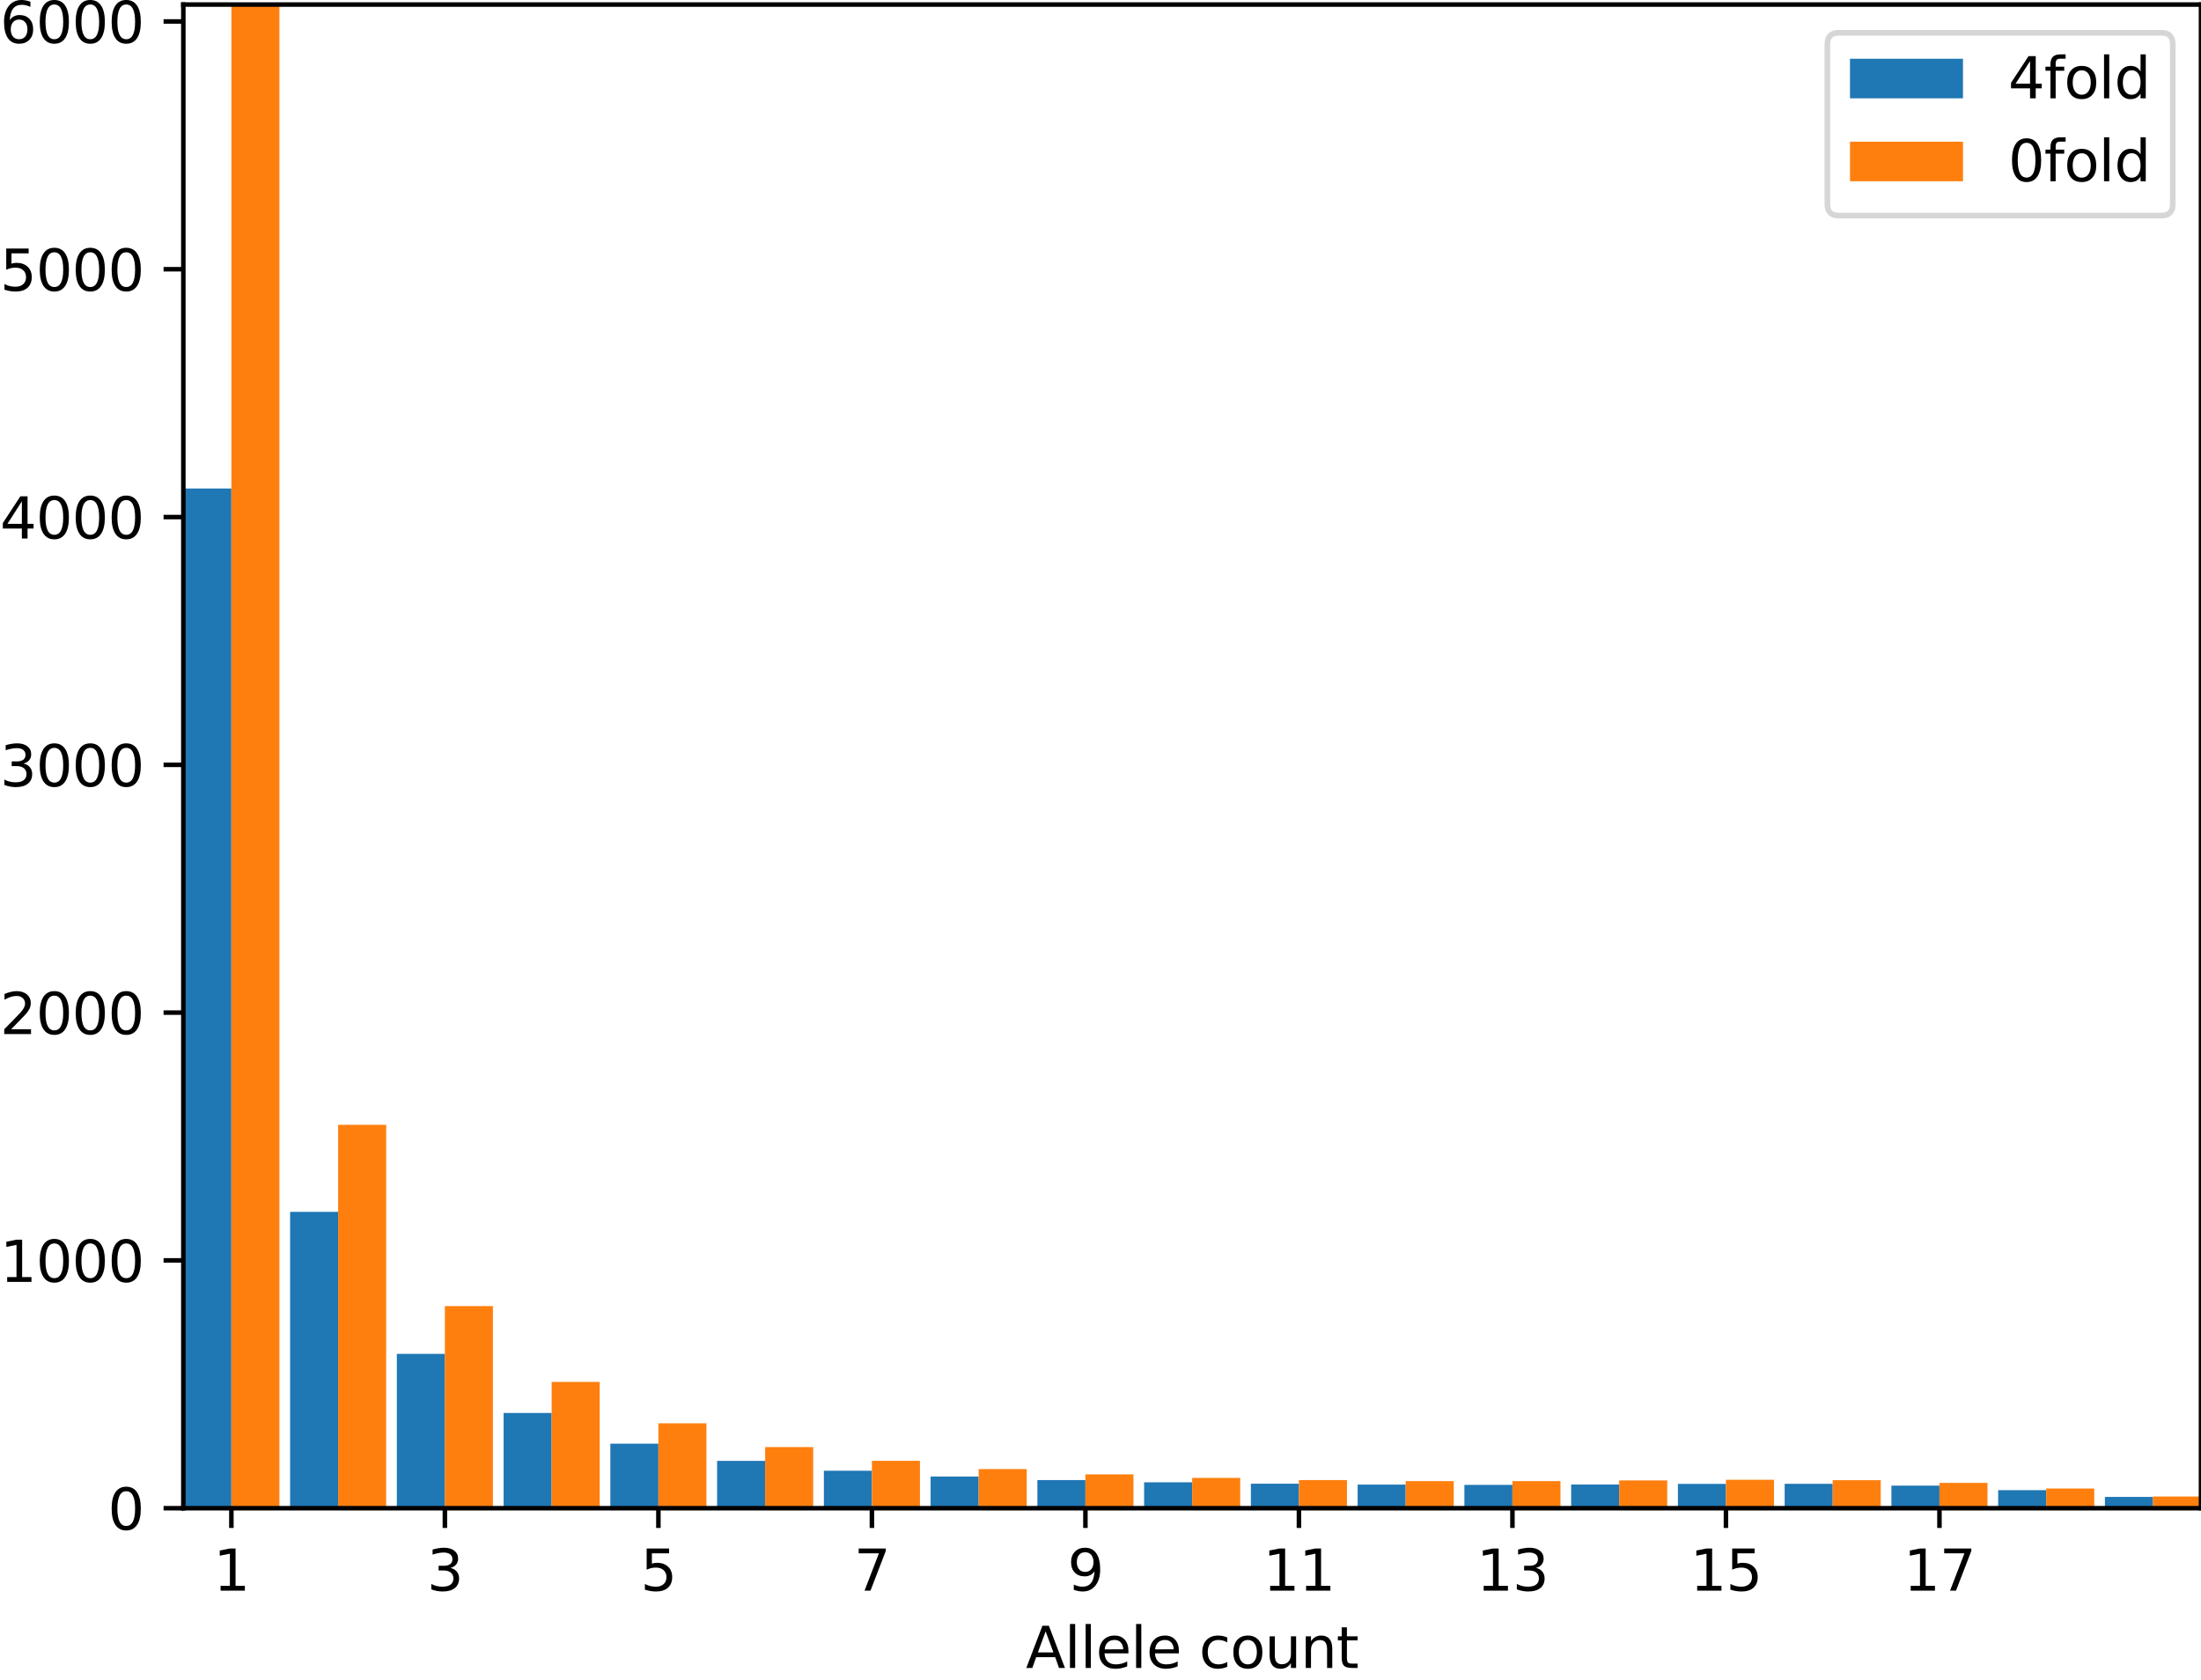 <?xml version="1.0" encoding="utf-8" standalone="no"?>
<!DOCTYPE svg PUBLIC "-//W3C//DTD SVG 1.1//EN"
  "http://www.w3.org/Graphics/SVG/1.1/DTD/svg11.dtd">
<svg height="297.269pt" version="1.1" viewBox="0 0 389.57 297.269" width="389.57pt" xmlns="http://www.w3.org/2000/svg" xmlns:xlink="http://www.w3.org/1999/xlink">
 <defs>
  <style type="text/css">*{stroke-linecap:butt;stroke-linejoin:round;}</style>
 </defs>
 <g id="figure_1">
  <g id="patch_1">
   <path d="M 0 297.269 
L 389.57 297.269 
L 389.57 0 
L 0 0 
z
" style="fill:#ffffff;"/>
  </g>
  <g id="axes_1">
   <g id="patch_2">
    <path d="M 32.45 266.913 
L 389.57 266.913 
L 389.57 0.801 
L 32.45 0.801 
z
" style="fill:#ffffff;"/>
   </g>
   <g id="patch_3">
    <path clip-path="url(#pddeec30db7)" d="M 32.45 266.913 
L 40.953 266.913 
L 40.953 86.454 
L 32.45 86.454 
z
" style="fill:#1f77b4;"/>
   </g>
   <g id="patch_4">
    <path clip-path="url(#pddeec30db7)" d="M 51.345 266.913 
L 59.848 266.913 
L 59.848 214.475 
L 51.345 214.475 
z
" style="fill:#1f77b4;"/>
   </g>
   <g id="patch_5">
    <path clip-path="url(#pddeec30db7)" d="M 70.24 266.913 
L 78.743 266.913 
L 78.743 239.605 
L 70.24 239.605 
z
" style="fill:#1f77b4;"/>
   </g>
   <g id="patch_6">
    <path clip-path="url(#pddeec30db7)" d="M 89.136 266.913 
L 97.639 266.913 
L 97.639 250.062 
L 89.136 250.062 
z
" style="fill:#1f77b4;"/>
   </g>
   <g id="patch_7">
    <path clip-path="url(#pddeec30db7)" d="M 108.031 266.913 
L 116.534 266.913 
L 116.534 255.5 
L 108.031 255.5 
z
" style="fill:#1f77b4;"/>
   </g>
   <g id="patch_8">
    <path clip-path="url(#pddeec30db7)" d="M 126.926 266.913 
L 135.429 266.913 
L 135.429 258.538 
L 126.926 258.538 
z
" style="fill:#1f77b4;"/>
   </g>
   <g id="patch_9">
    <path clip-path="url(#pddeec30db7)" d="M 145.821 266.913 
L 154.324 266.913 
L 154.324 260.286 
L 145.821 260.286 
z
" style="fill:#1f77b4;"/>
   </g>
   <g id="patch_10">
    <path clip-path="url(#pddeec30db7)" d="M 164.717 266.913 
L 173.22 266.913 
L 173.22 261.315 
L 164.717 261.315 
z
" style="fill:#1f77b4;"/>
   </g>
   <g id="patch_11">
    <path clip-path="url(#pddeec30db7)" d="M 183.612 266.913 
L 192.115 266.913 
L 192.115 261.935 
L 183.612 261.935 
z
" style="fill:#1f77b4;"/>
   </g>
   <g id="patch_12">
    <path clip-path="url(#pddeec30db7)" d="M 202.507 266.913 
L 211.01 266.913 
L 211.01 262.326 
L 202.507 262.326 
z
" style="fill:#1f77b4;"/>
   </g>
   <g id="patch_13">
    <path clip-path="url(#pddeec30db7)" d="M 221.402 266.913 
L 229.905 266.913 
L 229.905 262.581 
L 221.402 262.581 
z
" style="fill:#1f77b4;"/>
   </g>
   <g id="patch_14">
    <path clip-path="url(#pddeec30db7)" d="M 240.298 266.913 
L 248.8 266.913 
L 248.8 262.737 
L 240.298 262.737 
z
" style="fill:#1f77b4;"/>
   </g>
   <g id="patch_15">
    <path clip-path="url(#pddeec30db7)" d="M 259.193 266.913 
L 267.696 266.913 
L 267.696 262.786 
L 259.193 262.786 
z
" style="fill:#1f77b4;"/>
   </g>
   <g id="patch_16">
    <path clip-path="url(#pddeec30db7)" d="M 278.088 266.913 
L 286.591 266.913 
L 286.591 262.724 
L 278.088 262.724 
z
" style="fill:#1f77b4;"/>
   </g>
   <g id="patch_17">
    <path clip-path="url(#pddeec30db7)" d="M 296.983 266.913 
L 305.486 266.913 
L 305.486 262.609 
L 296.983 262.609 
z
" style="fill:#1f77b4;"/>
   </g>
   <g id="patch_18">
    <path clip-path="url(#pddeec30db7)" d="M 315.879 266.913 
L 324.381 266.913 
L 324.381 262.599 
L 315.879 262.599 
z
" style="fill:#1f77b4;"/>
   </g>
   <g id="patch_19">
    <path clip-path="url(#pddeec30db7)" d="M 334.774 266.913 
L 343.277 266.913 
L 343.277 262.921 
L 334.774 262.921 
z
" style="fill:#1f77b4;"/>
   </g>
   <g id="patch_20">
    <path clip-path="url(#pddeec30db7)" d="M 353.669 266.913 
L 362.172 266.913 
L 362.172 263.723 
L 353.669 263.723 
z
" style="fill:#1f77b4;"/>
   </g>
   <g id="patch_21">
    <path clip-path="url(#pddeec30db7)" d="M 372.564 266.913 
L 381.067 266.913 
L 381.067 264.913 
L 372.564 264.913 
z
" style="fill:#1f77b4;"/>
   </g>
   <g id="patch_22">
    <path clip-path="url(#pddeec30db7)" d="M 40.953 266.913 
L 49.456 266.913 
L 49.456 0.801 
L 40.953 0.801 
z
" style="fill:#ff7f0e;"/>
   </g>
   <g id="patch_23">
    <path clip-path="url(#pddeec30db7)" d="M 59.848 266.913 
L 68.351 266.913 
L 68.351 199.06 
L 59.848 199.06 
z
" style="fill:#ff7f0e;"/>
   </g>
   <g id="patch_24">
    <path clip-path="url(#pddeec30db7)" d="M 78.743 266.913 
L 87.246 266.913 
L 87.246 231.14 
L 78.743 231.14 
z
" style="fill:#ff7f0e;"/>
   </g>
   <g id="patch_25">
    <path clip-path="url(#pddeec30db7)" d="M 97.639 266.913 
L 106.141 266.913 
L 106.141 244.564 
L 97.639 244.564 
z
" style="fill:#ff7f0e;"/>
   </g>
   <g id="patch_26">
    <path clip-path="url(#pddeec30db7)" d="M 116.534 266.913 
L 125.037 266.913 
L 125.037 251.892 
L 116.534 251.892 
z
" style="fill:#ff7f0e;"/>
   </g>
   <g id="patch_27">
    <path clip-path="url(#pddeec30db7)" d="M 135.429 266.913 
L 143.932 266.913 
L 143.932 256.096 
L 135.429 256.096 
z
" style="fill:#ff7f0e;"/>
   </g>
   <g id="patch_28">
    <path clip-path="url(#pddeec30db7)" d="M 154.324 266.913 
L 162.827 266.913 
L 162.827 258.531 
L 154.324 258.531 
z
" style="fill:#ff7f0e;"/>
   </g>
   <g id="patch_29">
    <path clip-path="url(#pddeec30db7)" d="M 173.22 266.913 
L 181.722 266.913 
L 181.722 259.993 
L 173.22 259.993 
z
" style="fill:#ff7f0e;"/>
   </g>
   <g id="patch_30">
    <path clip-path="url(#pddeec30db7)" d="M 192.115 266.913 
L 200.618 266.913 
L 200.618 260.93 
L 192.115 260.93 
z
" style="fill:#ff7f0e;"/>
   </g>
   <g id="patch_31">
    <path clip-path="url(#pddeec30db7)" d="M 211.01 266.913 
L 219.513 266.913 
L 219.513 261.553 
L 211.01 261.553 
z
" style="fill:#ff7f0e;"/>
   </g>
   <g id="patch_32">
    <path clip-path="url(#pddeec30db7)" d="M 229.905 266.913 
L 238.408 266.913 
L 238.408 261.94 
L 229.905 261.94 
z
" style="fill:#ff7f0e;"/>
   </g>
   <g id="patch_33">
    <path clip-path="url(#pddeec30db7)" d="M 248.8 266.913 
L 257.303 266.913 
L 257.303 262.121 
L 248.8 262.121 
z
" style="fill:#ff7f0e;"/>
   </g>
   <g id="patch_34">
    <path clip-path="url(#pddeec30db7)" d="M 267.696 266.913 
L 276.199 266.913 
L 276.199 262.122 
L 267.696 262.122 
z
" style="fill:#ff7f0e;"/>
   </g>
   <g id="patch_35">
    <path clip-path="url(#pddeec30db7)" d="M 286.591 266.913 
L 295.094 266.913 
L 295.094 262.002 
L 286.591 262.002 
z
" style="fill:#ff7f0e;"/>
   </g>
   <g id="patch_36">
    <path clip-path="url(#pddeec30db7)" d="M 305.486 266.913 
L 313.989 266.913 
L 313.989 261.882 
L 305.486 261.882 
z
" style="fill:#ff7f0e;"/>
   </g>
   <g id="patch_37">
    <path clip-path="url(#pddeec30db7)" d="M 324.381 266.913 
L 332.884 266.913 
L 332.884 261.953 
L 324.381 261.953 
z
" style="fill:#ff7f0e;"/>
   </g>
   <g id="patch_38">
    <path clip-path="url(#pddeec30db7)" d="M 343.277 266.913 
L 351.78 266.913 
L 351.78 262.43 
L 343.277 262.43 
z
" style="fill:#ff7f0e;"/>
   </g>
   <g id="patch_39">
    <path clip-path="url(#pddeec30db7)" d="M 362.172 266.913 
L 370.675 266.913 
L 370.675 263.436 
L 362.172 263.436 
z
" style="fill:#ff7f0e;"/>
   </g>
   <g id="patch_40">
    <path clip-path="url(#pddeec30db7)" d="M 381.067 266.913 
L 389.57 266.913 
L 389.57 264.846 
L 381.067 264.846 
z
" style="fill:#ff7f0e;"/>
   </g>
   <g id="matplotlib.axis_1">
    <g id="xtick_1">
     <g id="line2d_1">
      <defs>
       <path d="M 0 0 
L 0 3.5 
" id="md16825e82f" style="stroke:#000000;stroke-width:0.8;"/>
      </defs>
      <g>
       <use style="stroke:#000000;stroke-width:0.8;" x="40.953" xlink:href="#md16825e82f" y="266.913"/>
      </g>
     </g>
     <g id="text_1">
      <!-- 1 -->
      <g transform="translate(37.772 281.511)scale(0.1 -0.1)">
       <defs>
        <path d="M 794 531 
L 1825 531 
L 1825 4091 
L 703 3866 
L 703 4441 
L 1819 4666 
L 2450 4666 
L 2450 531 
L 3481 531 
L 3481 0 
L 794 0 
L 794 531 
z
" id="DejaVuSans-31" transform="scale(0.016)"/>
       </defs>
       <use xlink:href="#DejaVuSans-31"/>
      </g>
     </g>
    </g>
    <g id="xtick_2">
     <g id="line2d_2">
      <g>
       <use style="stroke:#000000;stroke-width:0.8;" x="78.743" xlink:href="#md16825e82f" y="266.913"/>
      </g>
     </g>
     <g id="text_2">
      <!-- 3 -->
      <g transform="translate(75.562 281.511)scale(0.1 -0.1)">
       <defs>
        <path d="M 2597 2516 
Q 3050 2419 3304 2112 
Q 3559 1806 3559 1356 
Q 3559 666 3084 287 
Q 2609 -91 1734 -91 
Q 1441 -91 1130 -33 
Q 819 25 488 141 
L 488 750 
Q 750 597 1062 519 
Q 1375 441 1716 441 
Q 2309 441 2620 675 
Q 2931 909 2931 1356 
Q 2931 1769 2642 2001 
Q 2353 2234 1838 2234 
L 1294 2234 
L 1294 2753 
L 1863 2753 
Q 2328 2753 2575 2939 
Q 2822 3125 2822 3475 
Q 2822 3834 2567 4026 
Q 2313 4219 1838 4219 
Q 1578 4219 1281 4162 
Q 984 4106 628 3988 
L 628 4550 
Q 988 4650 1302 4700 
Q 1616 4750 1894 4750 
Q 2613 4750 3031 4423 
Q 3450 4097 3450 3541 
Q 3450 3153 3228 2886 
Q 3006 2619 2597 2516 
z
" id="DejaVuSans-33" transform="scale(0.016)"/>
       </defs>
       <use xlink:href="#DejaVuSans-33"/>
      </g>
     </g>
    </g>
    <g id="xtick_3">
     <g id="line2d_3">
      <g>
       <use style="stroke:#000000;stroke-width:0.8;" x="116.534" xlink:href="#md16825e82f" y="266.913"/>
      </g>
     </g>
     <g id="text_3">
      <!-- 5 -->
      <g transform="translate(113.353 281.511)scale(0.1 -0.1)">
       <defs>
        <path d="M 691 4666 
L 3169 4666 
L 3169 4134 
L 1269 4134 
L 1269 2991 
Q 1406 3038 1543 3061 
Q 1681 3084 1819 3084 
Q 2600 3084 3056 2656 
Q 3513 2228 3513 1497 
Q 3513 744 3044 326 
Q 2575 -91 1722 -91 
Q 1428 -91 1123 -41 
Q 819 9 494 109 
L 494 744 
Q 775 591 1075 516 
Q 1375 441 1709 441 
Q 2250 441 2565 725 
Q 2881 1009 2881 1497 
Q 2881 1984 2565 2268 
Q 2250 2553 1709 2553 
Q 1456 2553 1204 2497 
Q 953 2441 691 2322 
L 691 4666 
z
" id="DejaVuSans-35" transform="scale(0.016)"/>
       </defs>
       <use xlink:href="#DejaVuSans-35"/>
      </g>
     </g>
    </g>
    <g id="xtick_4">
     <g id="line2d_4">
      <g>
       <use style="stroke:#000000;stroke-width:0.8;" x="154.324" xlink:href="#md16825e82f" y="266.913"/>
      </g>
     </g>
     <g id="text_4">
      <!-- 7 -->
      <g transform="translate(151.143 281.511)scale(0.1 -0.1)">
       <defs>
        <path d="M 525 4666 
L 3525 4666 
L 3525 4397 
L 1831 0 
L 1172 0 
L 2766 4134 
L 525 4134 
L 525 4666 
z
" id="DejaVuSans-37" transform="scale(0.016)"/>
       </defs>
       <use xlink:href="#DejaVuSans-37"/>
      </g>
     </g>
    </g>
    <g id="xtick_5">
     <g id="line2d_5">
      <g>
       <use style="stroke:#000000;stroke-width:0.8;" x="192.115" xlink:href="#md16825e82f" y="266.913"/>
      </g>
     </g>
     <g id="text_5">
      <!-- 9 -->
      <g transform="translate(188.934 281.511)scale(0.1 -0.1)">
       <defs>
        <path d="M 703 97 
L 703 672 
Q 941 559 1184 500 
Q 1428 441 1663 441 
Q 2288 441 2617 861 
Q 2947 1281 2994 2138 
Q 2813 1869 2534 1725 
Q 2256 1581 1919 1581 
Q 1219 1581 811 2004 
Q 403 2428 403 3163 
Q 403 3881 828 4315 
Q 1253 4750 1959 4750 
Q 2769 4750 3195 4129 
Q 3622 3509 3622 2328 
Q 3622 1225 3098 567 
Q 2575 -91 1691 -91 
Q 1453 -91 1209 -44 
Q 966 3 703 97 
z
M 1959 2075 
Q 2384 2075 2632 2365 
Q 2881 2656 2881 3163 
Q 2881 3666 2632 3958 
Q 2384 4250 1959 4250 
Q 1534 4250 1286 3958 
Q 1038 3666 1038 3163 
Q 1038 2656 1286 2365 
Q 1534 2075 1959 2075 
z
" id="DejaVuSans-39" transform="scale(0.016)"/>
       </defs>
       <use xlink:href="#DejaVuSans-39"/>
      </g>
     </g>
    </g>
    <g id="xtick_6">
     <g id="line2d_6">
      <g>
       <use style="stroke:#000000;stroke-width:0.8;" x="229.905" xlink:href="#md16825e82f" y="266.913"/>
      </g>
     </g>
     <g id="text_6">
      <!-- 11 -->
      <g transform="translate(223.543 281.511)scale(0.1 -0.1)">
       <use xlink:href="#DejaVuSans-31"/>
       <use x="63.623" xlink:href="#DejaVuSans-31"/>
      </g>
     </g>
    </g>
    <g id="xtick_7">
     <g id="line2d_7">
      <g>
       <use style="stroke:#000000;stroke-width:0.8;" x="267.696" xlink:href="#md16825e82f" y="266.913"/>
      </g>
     </g>
     <g id="text_7">
      <!-- 13 -->
      <g transform="translate(261.333 281.511)scale(0.1 -0.1)">
       <use xlink:href="#DejaVuSans-31"/>
       <use x="63.623" xlink:href="#DejaVuSans-33"/>
      </g>
     </g>
    </g>
    <g id="xtick_8">
     <g id="line2d_8">
      <g>
       <use style="stroke:#000000;stroke-width:0.8;" x="305.486" xlink:href="#md16825e82f" y="266.913"/>
      </g>
     </g>
     <g id="text_8">
      <!-- 15 -->
      <g transform="translate(299.124 281.511)scale(0.1 -0.1)">
       <use xlink:href="#DejaVuSans-31"/>
       <use x="63.623" xlink:href="#DejaVuSans-35"/>
      </g>
     </g>
    </g>
    <g id="xtick_9">
     <g id="line2d_9">
      <g>
       <use style="stroke:#000000;stroke-width:0.8;" x="343.277" xlink:href="#md16825e82f" y="266.913"/>
      </g>
     </g>
     <g id="text_9">
      <!-- 17 -->
      <g transform="translate(336.914 281.511)scale(0.1 -0.1)">
       <use xlink:href="#DejaVuSans-31"/>
       <use x="63.623" xlink:href="#DejaVuSans-37"/>
      </g>
     </g>
    </g>
    <g id="text_10">
     <!-- Allele count -->
     <g transform="translate(181.574 295.189)scale(0.1 -0.1)">
      <defs>
       <path d="M 2188 4044 
L 1331 1722 
L 3047 1722 
L 2188 4044 
z
M 1831 4666 
L 2547 4666 
L 4325 0 
L 3669 0 
L 3244 1197 
L 1141 1197 
L 716 0 
L 50 0 
L 1831 4666 
z
" id="DejaVuSans-41" transform="scale(0.016)"/>
       <path d="M 603 4863 
L 1178 4863 
L 1178 0 
L 603 0 
L 603 4863 
z
" id="DejaVuSans-6c" transform="scale(0.016)"/>
       <path d="M 3597 1894 
L 3597 1613 
L 953 1613 
Q 991 1019 1311 708 
Q 1631 397 2203 397 
Q 2534 397 2845 478 
Q 3156 559 3463 722 
L 3463 178 
Q 3153 47 2828 -22 
Q 2503 -91 2169 -91 
Q 1331 -91 842 396 
Q 353 884 353 1716 
Q 353 2575 817 3079 
Q 1281 3584 2069 3584 
Q 2775 3584 3186 3129 
Q 3597 2675 3597 1894 
z
M 3022 2063 
Q 3016 2534 2758 2815 
Q 2500 3097 2075 3097 
Q 1594 3097 1305 2825 
Q 1016 2553 972 2059 
L 3022 2063 
z
" id="DejaVuSans-65" transform="scale(0.016)"/>
       <path id="DejaVuSans-20" transform="scale(0.016)"/>
       <path d="M 3122 3366 
L 3122 2828 
Q 2878 2963 2633 3030 
Q 2388 3097 2138 3097 
Q 1578 3097 1268 2742 
Q 959 2388 959 1747 
Q 959 1106 1268 751 
Q 1578 397 2138 397 
Q 2388 397 2633 464 
Q 2878 531 3122 666 
L 3122 134 
Q 2881 22 2623 -34 
Q 2366 -91 2075 -91 
Q 1284 -91 818 406 
Q 353 903 353 1747 
Q 353 2603 823 3093 
Q 1294 3584 2113 3584 
Q 2378 3584 2631 3529 
Q 2884 3475 3122 3366 
z
" id="DejaVuSans-63" transform="scale(0.016)"/>
       <path d="M 1959 3097 
Q 1497 3097 1228 2736 
Q 959 2375 959 1747 
Q 959 1119 1226 758 
Q 1494 397 1959 397 
Q 2419 397 2687 759 
Q 2956 1122 2956 1747 
Q 2956 2369 2687 2733 
Q 2419 3097 1959 3097 
z
M 1959 3584 
Q 2709 3584 3137 3096 
Q 3566 2609 3566 1747 
Q 3566 888 3137 398 
Q 2709 -91 1959 -91 
Q 1206 -91 779 398 
Q 353 888 353 1747 
Q 353 2609 779 3096 
Q 1206 3584 1959 3584 
z
" id="DejaVuSans-6f" transform="scale(0.016)"/>
       <path d="M 544 1381 
L 544 3500 
L 1119 3500 
L 1119 1403 
Q 1119 906 1312 657 
Q 1506 409 1894 409 
Q 2359 409 2629 706 
Q 2900 1003 2900 1516 
L 2900 3500 
L 3475 3500 
L 3475 0 
L 2900 0 
L 2900 538 
Q 2691 219 2414 64 
Q 2138 -91 1772 -91 
Q 1169 -91 856 284 
Q 544 659 544 1381 
z
M 1991 3584 
L 1991 3584 
z
" id="DejaVuSans-75" transform="scale(0.016)"/>
       <path d="M 3513 2113 
L 3513 0 
L 2938 0 
L 2938 2094 
Q 2938 2591 2744 2837 
Q 2550 3084 2163 3084 
Q 1697 3084 1428 2787 
Q 1159 2491 1159 1978 
L 1159 0 
L 581 0 
L 581 3500 
L 1159 3500 
L 1159 2956 
Q 1366 3272 1645 3428 
Q 1925 3584 2291 3584 
Q 2894 3584 3203 3211 
Q 3513 2838 3513 2113 
z
" id="DejaVuSans-6e" transform="scale(0.016)"/>
       <path d="M 1172 4494 
L 1172 3500 
L 2356 3500 
L 2356 3053 
L 1172 3053 
L 1172 1153 
Q 1172 725 1289 603 
Q 1406 481 1766 481 
L 2356 481 
L 2356 0 
L 1766 0 
Q 1100 0 847 248 
Q 594 497 594 1153 
L 594 3053 
L 172 3053 
L 172 3500 
L 594 3500 
L 594 4494 
L 1172 4494 
z
" id="DejaVuSans-74" transform="scale(0.016)"/>
      </defs>
      <use xlink:href="#DejaVuSans-41"/>
      <use x="68.408" xlink:href="#DejaVuSans-6c"/>
      <use x="96.191" xlink:href="#DejaVuSans-6c"/>
      <use x="123.975" xlink:href="#DejaVuSans-65"/>
      <use x="185.498" xlink:href="#DejaVuSans-6c"/>
      <use x="213.281" xlink:href="#DejaVuSans-65"/>
      <use x="274.805" xlink:href="#DejaVuSans-20"/>
      <use x="306.592" xlink:href="#DejaVuSans-63"/>
      <use x="361.572" xlink:href="#DejaVuSans-6f"/>
      <use x="422.754" xlink:href="#DejaVuSans-75"/>
      <use x="486.133" xlink:href="#DejaVuSans-6e"/>
      <use x="549.512" xlink:href="#DejaVuSans-74"/>
     </g>
    </g>
   </g>
   <g id="matplotlib.axis_2">
    <g id="ytick_1">
     <g id="line2d_10">
      <defs>
       <path d="M 0 0 
L -3.5 0 
" id="m484397f031" style="stroke:#000000;stroke-width:0.8;"/>
      </defs>
      <g>
       <use style="stroke:#000000;stroke-width:0.8;" x="32.45" xlink:href="#m484397f031" y="266.913"/>
      </g>
     </g>
     <g id="text_11">
      <!-- 0 -->
      <g transform="translate(19.087 270.712)scale(0.1 -0.1)">
       <defs>
        <path d="M 2034 4250 
Q 1547 4250 1301 3770 
Q 1056 3291 1056 2328 
Q 1056 1369 1301 889 
Q 1547 409 2034 409 
Q 2525 409 2770 889 
Q 3016 1369 3016 2328 
Q 3016 3291 2770 3770 
Q 2525 4250 2034 4250 
z
M 2034 4750 
Q 2819 4750 3233 4129 
Q 3647 3509 3647 2328 
Q 3647 1150 3233 529 
Q 2819 -91 2034 -91 
Q 1250 -91 836 529 
Q 422 1150 422 2328 
Q 422 3509 836 4129 
Q 1250 4750 2034 4750 
z
" id="DejaVuSans-30" transform="scale(0.016)"/>
       </defs>
       <use xlink:href="#DejaVuSans-30"/>
      </g>
     </g>
    </g>
    <g id="ytick_2">
     <g id="line2d_11">
      <g>
       <use style="stroke:#000000;stroke-width:0.8;" x="32.45" xlink:href="#m484397f031" y="223.06"/>
      </g>
     </g>
     <g id="text_12">
      <!-- 1000 -->
      <g transform="translate(0 226.86)scale(0.1 -0.1)">
       <use xlink:href="#DejaVuSans-31"/>
       <use x="63.623" xlink:href="#DejaVuSans-30"/>
       <use x="127.246" xlink:href="#DejaVuSans-30"/>
       <use x="190.869" xlink:href="#DejaVuSans-30"/>
      </g>
     </g>
    </g>
    <g id="ytick_3">
     <g id="line2d_12">
      <g>
       <use style="stroke:#000000;stroke-width:0.8;" x="32.45" xlink:href="#m484397f031" y="179.208"/>
      </g>
     </g>
     <g id="text_13">
      <!-- 2000 -->
      <g transform="translate(0 183.007)scale(0.1 -0.1)">
       <defs>
        <path d="M 1228 531 
L 3431 531 
L 3431 0 
L 469 0 
L 469 531 
Q 828 903 1448 1529 
Q 2069 2156 2228 2338 
Q 2531 2678 2651 2914 
Q 2772 3150 2772 3378 
Q 2772 3750 2511 3984 
Q 2250 4219 1831 4219 
Q 1534 4219 1204 4116 
Q 875 4013 500 3803 
L 500 4441 
Q 881 4594 1212 4672 
Q 1544 4750 1819 4750 
Q 2544 4750 2975 4387 
Q 3406 4025 3406 3419 
Q 3406 3131 3298 2873 
Q 3191 2616 2906 2266 
Q 2828 2175 2409 1742 
Q 1991 1309 1228 531 
z
" id="DejaVuSans-32" transform="scale(0.016)"/>
       </defs>
       <use xlink:href="#DejaVuSans-32"/>
       <use x="63.623" xlink:href="#DejaVuSans-30"/>
       <use x="127.246" xlink:href="#DejaVuSans-30"/>
       <use x="190.869" xlink:href="#DejaVuSans-30"/>
      </g>
     </g>
    </g>
    <g id="ytick_4">
     <g id="line2d_13">
      <g>
       <use style="stroke:#000000;stroke-width:0.8;" x="32.45" xlink:href="#m484397f031" y="135.356"/>
      </g>
     </g>
     <g id="text_14">
      <!-- 3000 -->
      <g transform="translate(0 139.155)scale(0.1 -0.1)">
       <use xlink:href="#DejaVuSans-33"/>
       <use x="63.623" xlink:href="#DejaVuSans-30"/>
       <use x="127.246" xlink:href="#DejaVuSans-30"/>
       <use x="190.869" xlink:href="#DejaVuSans-30"/>
      </g>
     </g>
    </g>
    <g id="ytick_5">
     <g id="line2d_14">
      <g>
       <use style="stroke:#000000;stroke-width:0.8;" x="32.45" xlink:href="#m484397f031" y="91.504"/>
      </g>
     </g>
     <g id="text_15">
      <!-- 4000 -->
      <g transform="translate(0 95.303)scale(0.1 -0.1)">
       <defs>
        <path d="M 2419 4116 
L 825 1625 
L 2419 1625 
L 2419 4116 
z
M 2253 4666 
L 3047 4666 
L 3047 1625 
L 3713 1625 
L 3713 1100 
L 3047 1100 
L 3047 0 
L 2419 0 
L 2419 1100 
L 313 1100 
L 313 1709 
L 2253 4666 
z
" id="DejaVuSans-34" transform="scale(0.016)"/>
       </defs>
       <use xlink:href="#DejaVuSans-34"/>
       <use x="63.623" xlink:href="#DejaVuSans-30"/>
       <use x="127.246" xlink:href="#DejaVuSans-30"/>
       <use x="190.869" xlink:href="#DejaVuSans-30"/>
      </g>
     </g>
    </g>
    <g id="ytick_6">
     <g id="line2d_15">
      <g>
       <use style="stroke:#000000;stroke-width:0.8;" x="32.45" xlink:href="#m484397f031" y="47.651"/>
      </g>
     </g>
     <g id="text_16">
      <!-- 5000 -->
      <g transform="translate(0 51.451)scale(0.1 -0.1)">
       <use xlink:href="#DejaVuSans-35"/>
       <use x="63.623" xlink:href="#DejaVuSans-30"/>
       <use x="127.246" xlink:href="#DejaVuSans-30"/>
       <use x="190.869" xlink:href="#DejaVuSans-30"/>
      </g>
     </g>
    </g>
    <g id="ytick_7">
     <g id="line2d_16">
      <g>
       <use style="stroke:#000000;stroke-width:0.8;" x="32.45" xlink:href="#m484397f031" y="3.799"/>
      </g>
     </g>
     <g id="text_17">
      <!-- 6000 -->
      <g transform="translate(0 7.598)scale(0.1 -0.1)">
       <defs>
        <path d="M 2113 2584 
Q 1688 2584 1439 2293 
Q 1191 2003 1191 1497 
Q 1191 994 1439 701 
Q 1688 409 2113 409 
Q 2538 409 2786 701 
Q 3034 994 3034 1497 
Q 3034 2003 2786 2293 
Q 2538 2584 2113 2584 
z
M 3366 4563 
L 3366 3988 
Q 3128 4100 2886 4159 
Q 2644 4219 2406 4219 
Q 1781 4219 1451 3797 
Q 1122 3375 1075 2522 
Q 1259 2794 1537 2939 
Q 1816 3084 2150 3084 
Q 2853 3084 3261 2657 
Q 3669 2231 3669 1497 
Q 3669 778 3244 343 
Q 2819 -91 2113 -91 
Q 1303 -91 875 529 
Q 447 1150 447 2328 
Q 447 3434 972 4092 
Q 1497 4750 2381 4750 
Q 2619 4750 2861 4703 
Q 3103 4656 3366 4563 
z
" id="DejaVuSans-36" transform="scale(0.016)"/>
       </defs>
       <use xlink:href="#DejaVuSans-36"/>
       <use x="63.623" xlink:href="#DejaVuSans-30"/>
       <use x="127.246" xlink:href="#DejaVuSans-30"/>
       <use x="190.869" xlink:href="#DejaVuSans-30"/>
      </g>
     </g>
    </g>
   </g>
   <g id="patch_41">
    <path d="M 32.45 266.913 
L 32.45 0.801 
" style="fill:none;stroke:#000000;stroke-linecap:square;stroke-linejoin:miter;stroke-width:0.8;"/>
   </g>
   <g id="patch_42">
    <path d="M 389.57 266.913 
L 389.57 0.801 
" style="fill:none;stroke:#000000;stroke-linecap:square;stroke-linejoin:miter;stroke-width:0.8;"/>
   </g>
   <g id="patch_43">
    <path d="M 32.45 266.913 
L 389.57 266.913 
" style="fill:none;stroke:#000000;stroke-linecap:square;stroke-linejoin:miter;stroke-width:0.8;"/>
   </g>
   <g id="patch_44">
    <path d="M 32.45 0.801 
L 389.57 0.801 
" style="fill:none;stroke:#000000;stroke-linecap:square;stroke-linejoin:miter;stroke-width:0.8;"/>
   </g>
   <g id="legend_1">
    <g id="patch_45">
     <path d="M 325.442 38.157 
L 382.57 38.157 
Q 384.57 38.157 384.57 36.157 
L 384.57 7.801 
Q 384.57 5.801 382.57 5.801 
L 325.442 5.801 
Q 323.442 5.801 323.442 7.801 
L 323.442 36.157 
Q 323.442 38.157 325.442 38.157 
z
" style="fill:#ffffff;opacity:0.8;stroke:#cccccc;stroke-linejoin:miter;"/>
    </g>
    <g id="patch_46">
     <path d="M 327.442 17.399 
L 347.442 17.399 
L 347.442 10.399 
L 327.442 10.399 
z
" style="fill:#1f77b4;"/>
    </g>
    <g id="text_18">
     <!-- 4fold -->
     <g transform="translate(355.442 17.399)scale(0.1 -0.1)">
      <defs>
       <path d="M 2375 4863 
L 2375 4384 
L 1825 4384 
Q 1516 4384 1395 4259 
Q 1275 4134 1275 3809 
L 1275 3500 
L 2222 3500 
L 2222 3053 
L 1275 3053 
L 1275 0 
L 697 0 
L 697 3053 
L 147 3053 
L 147 3500 
L 697 3500 
L 697 3744 
Q 697 4328 969 4595 
Q 1241 4863 1831 4863 
L 2375 4863 
z
" id="DejaVuSans-66" transform="scale(0.016)"/>
       <path d="M 2906 2969 
L 2906 4863 
L 3481 4863 
L 3481 0 
L 2906 0 
L 2906 525 
Q 2725 213 2448 61 
Q 2172 -91 1784 -91 
Q 1150 -91 751 415 
Q 353 922 353 1747 
Q 353 2572 751 3078 
Q 1150 3584 1784 3584 
Q 2172 3584 2448 3432 
Q 2725 3281 2906 2969 
z
M 947 1747 
Q 947 1113 1208 752 
Q 1469 391 1925 391 
Q 2381 391 2643 752 
Q 2906 1113 2906 1747 
Q 2906 2381 2643 2742 
Q 2381 3103 1925 3103 
Q 1469 3103 1208 2742 
Q 947 2381 947 1747 
z
" id="DejaVuSans-64" transform="scale(0.016)"/>
      </defs>
      <use xlink:href="#DejaVuSans-34"/>
      <use x="63.623" xlink:href="#DejaVuSans-66"/>
      <use x="98.828" xlink:href="#DejaVuSans-6f"/>
      <use x="160.01" xlink:href="#DejaVuSans-6c"/>
      <use x="187.793" xlink:href="#DejaVuSans-64"/>
     </g>
    </g>
    <g id="patch_47">
     <path d="M 327.442 32.077 
L 347.442 32.077 
L 347.442 25.077 
L 327.442 25.077 
z
" style="fill:#ff7f0e;"/>
    </g>
    <g id="text_19">
     <!-- 0fold -->
     <g transform="translate(355.442 32.077)scale(0.1 -0.1)">
      <use xlink:href="#DejaVuSans-30"/>
      <use x="63.623" xlink:href="#DejaVuSans-66"/>
      <use x="98.828" xlink:href="#DejaVuSans-6f"/>
      <use x="160.01" xlink:href="#DejaVuSans-6c"/>
      <use x="187.793" xlink:href="#DejaVuSans-64"/>
     </g>
    </g>
   </g>
  </g>
 </g>
 <defs>
  <clipPath id="pddeec30db7">
   <rect height="266.112" width="357.12" x="32.45" y="0.801"/>
  </clipPath>
 </defs>
</svg>
